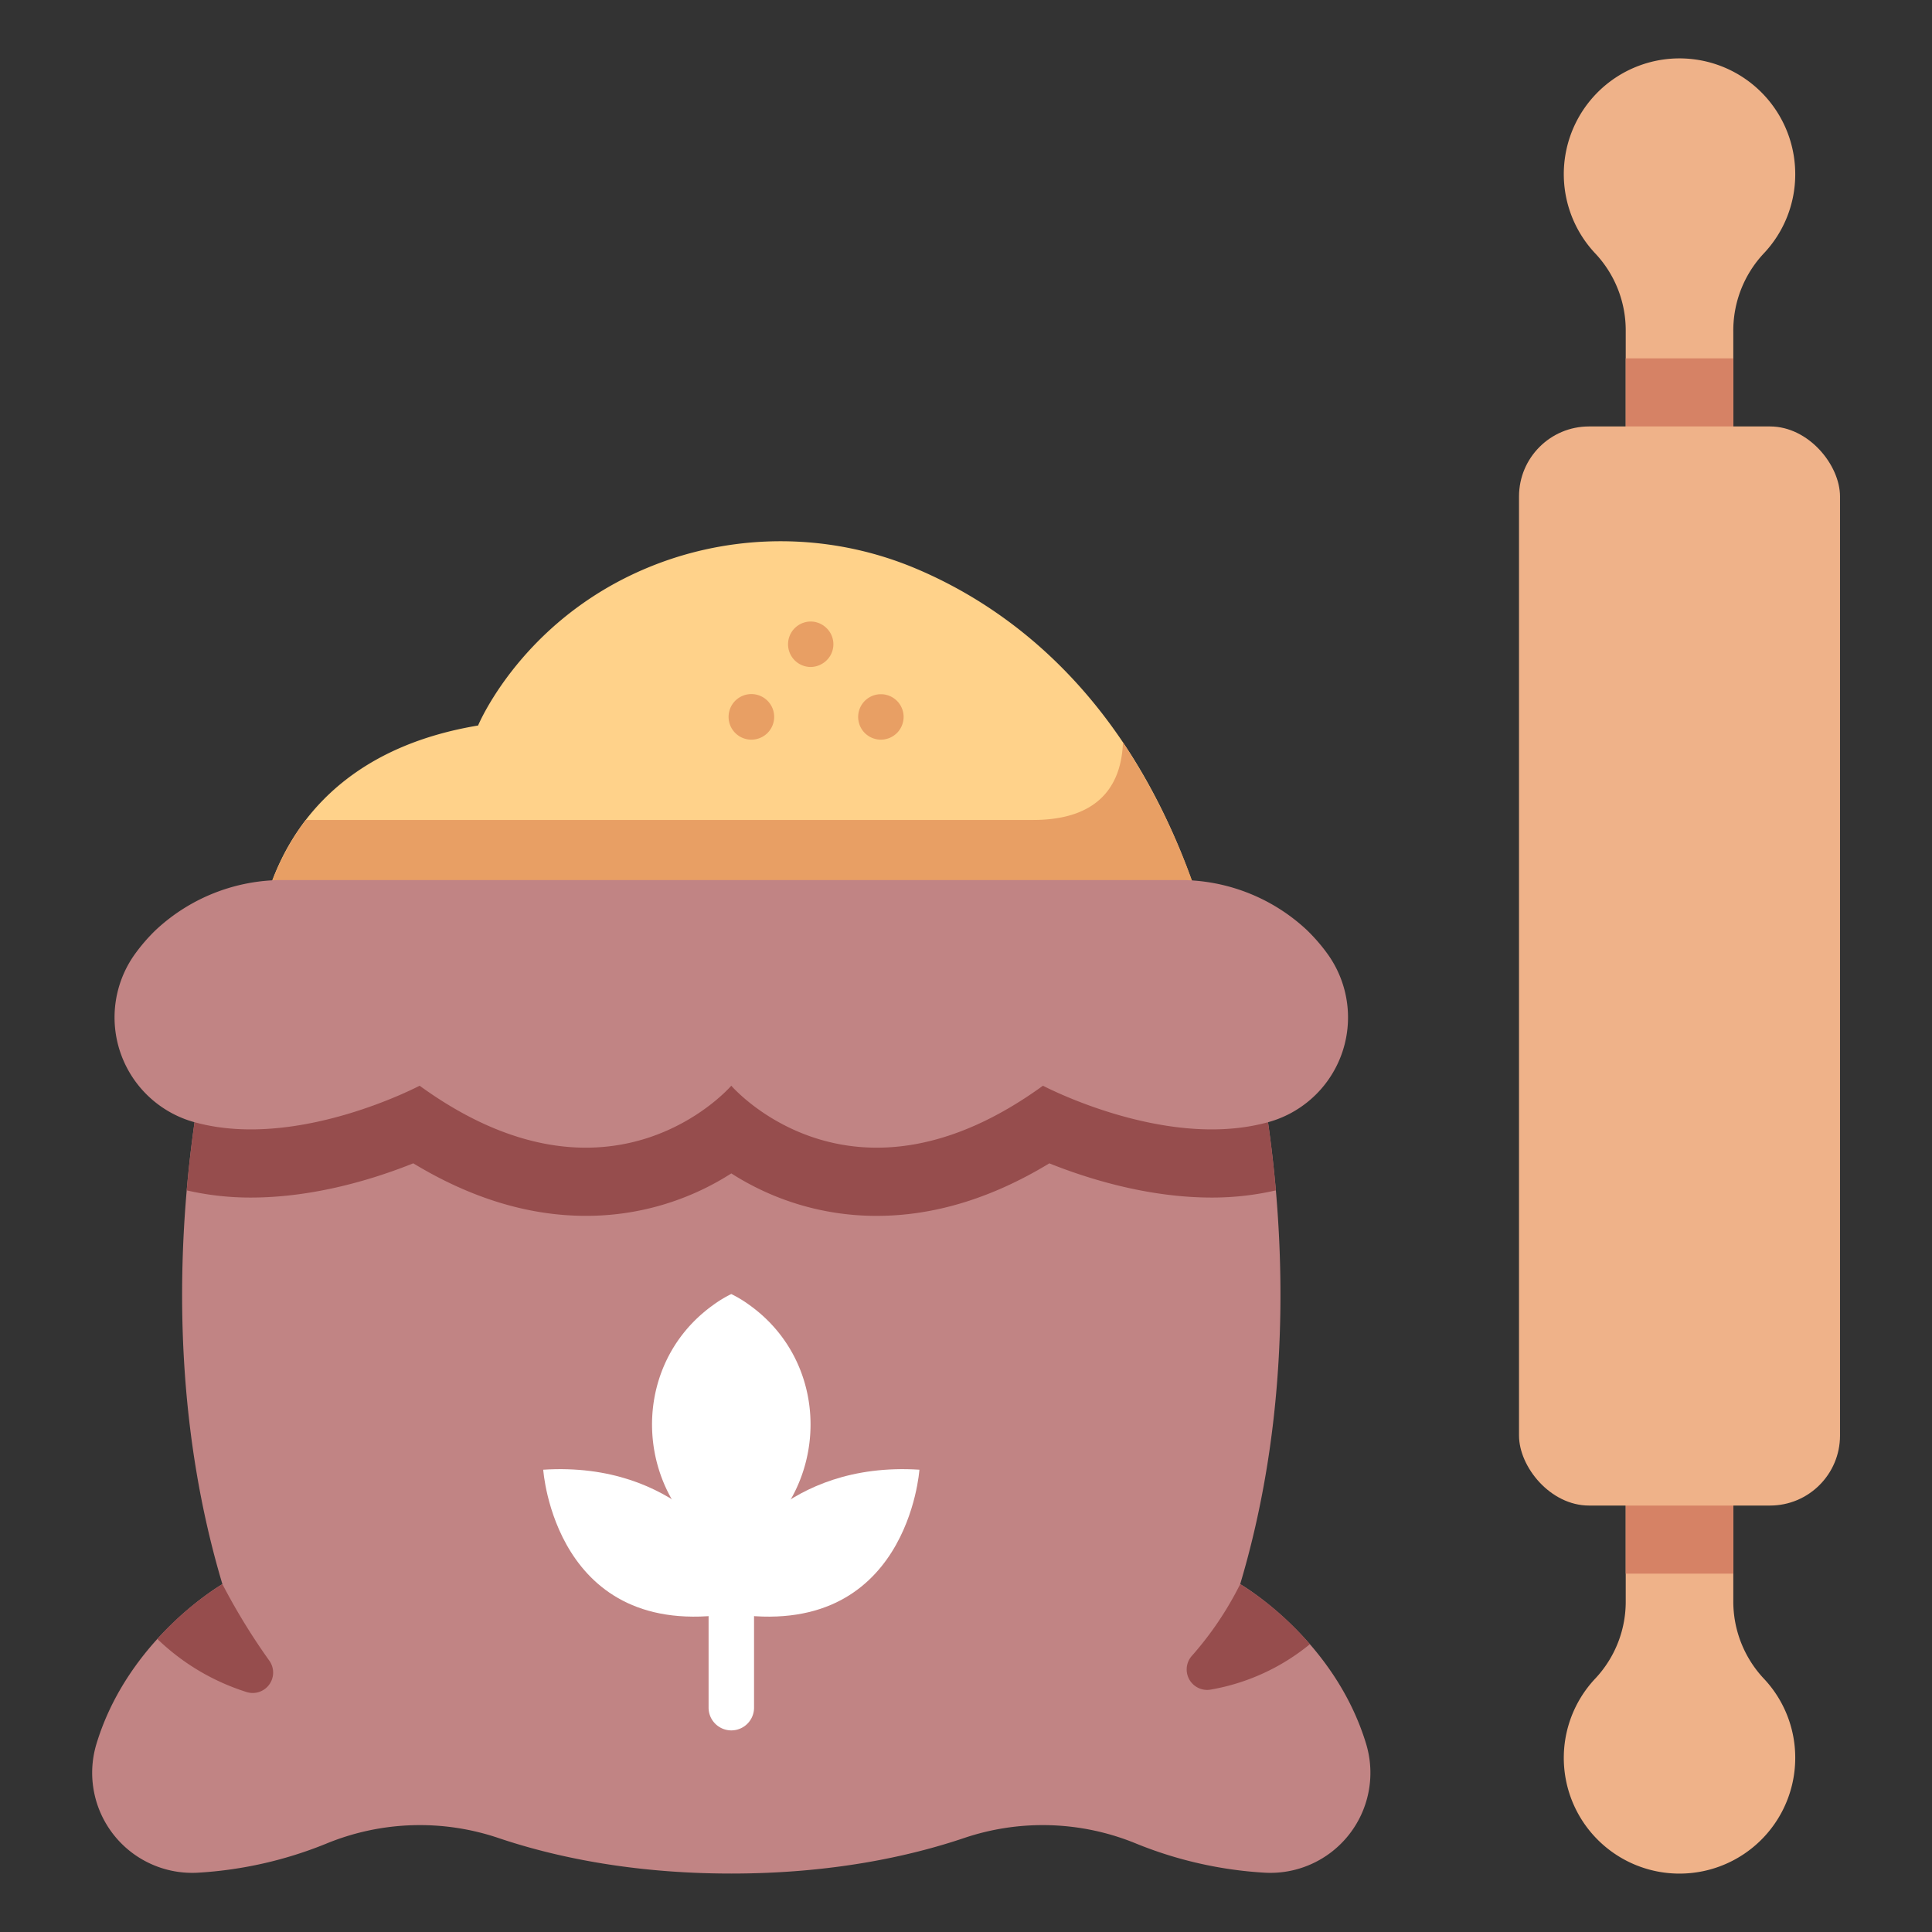 <?xml version="1.0" ?><svg id="Flat" viewBox="0 0 340 340" xmlns="http://www.w3.org/2000/svg"><rect x="0" y="0" width="340" height="340" fill="#333333" stroke="none"/><title/><path d="M45.046,170.416s-1.564-35.963,39.09-42.738c0,0,8.751-21.2,34.635-29.533a61.285,61.285,0,0,1,42.714,2.043c16.821,7.172,39.615,23.914,50.867,62.932Z" style="fill:#ffd28a"/><path d="M197.62,130.646c-.237,6.71-3.462,13.655-15.836,13.655H53.809a43.864,43.864,0,0,0-8.763,26.115l167.306-7.3A114.634,114.634,0,0,0,197.62,130.646Z" style="fill:#e89f64"/><path d="M240.461,307.044c-5.6-18.706-22.209-28.264-22.209-28.264,15.949-53.366,0-104.893,0-104.893H39.138s-15.949,51.527,0,104.893c0,0-16.612,9.558-22.209,28.264a17.607,17.607,0,0,0,18.066,22.509,70.915,70.915,0,0,0,22.418-5.1,43.225,43.225,0,0,1,30.318-.989c9.488,3.2,23.191,6.25,40.964,6.25s31.476-3.049,40.964-6.25a43.225,43.225,0,0,1,30.318.989,70.915,70.915,0,0,0,22.418,5.1A17.607,17.607,0,0,0,240.461,307.044Z" style="fill:#c18484"/><path d="M39.138,278.78a53.348,53.348,0,0,0-11.447,9.652,39.861,39.861,0,0,0,15.772,9.359,3.593,3.593,0,0,0,3.893-5.594A112.7,112.7,0,0,1,39.138,278.78Z" style="fill:#964d4d"/><path d="M218.252,278.78a58.278,58.278,0,0,1-8.49,12.606,3.6,3.6,0,0,0,3.329,5.95,37.649,37.649,0,0,0,17.425-7.984A53.944,53.944,0,0,0,218.252,278.78Z" style="fill:#964d4d"/><path d="M213.248,210.751a49.876,49.876,0,0,0,11.283-1.265c-1.86-21.313-6.279-35.6-6.279-35.6H39.138s-4.419,14.286-6.279,35.6a49.876,49.876,0,0,0,11.283,1.265c11.338,0,21.974-3.373,28.587-6.026,10.12,6.138,20.306,9.243,30.36,9.243A47.274,47.274,0,0,0,128.7,206.5a47.279,47.279,0,0,0,25.606,7.473c10.054,0,20.24-3.1,30.36-9.243C191.274,207.378,201.909,210.751,213.248,210.751Z" style="fill:#964d4d"/><path d="M315.932,30.654a20.365,20.365,0,1,0-35.117,14.027A19.76,19.76,0,0,1,286.1,58.342V81.357h18.932V58.341a19.837,19.837,0,0,1,5.312-13.687A20.267,20.267,0,0,0,315.932,30.654Z" style="fill:#efb289"/><path d="M315.932,309.346a20.365,20.365,0,1,1-35.117-14.027,19.76,19.76,0,0,0,5.286-13.661V258.643h18.932v23.016a19.837,19.837,0,0,0,5.312,13.687A20.267,20.267,0,0,1,315.932,309.346Z" style="fill:#efb289"/><path d="M233.716,168a31.455,31.455,0,0,0-3.768-4.362,32.64,32.64,0,0,0-22.673-8.761H50.114a32.64,32.64,0,0,0-22.672,8.761A31.388,31.388,0,0,0,23.674,168a19.122,19.122,0,0,0,11.064,29.622c17.89,4.661,39.108-6.554,39.108-6.554,33.8,24.536,54.849,0,54.849,0s21.047,24.536,54.849,0c0,0,21.218,11.215,39.108,6.554A19.122,19.122,0,0,0,233.716,168Z" style="fill:#c18484"/><path d="M128.7,304.52a4,4,0,0,1-4-4V266.852a4,4,0,0,1,8,0V300.52A4,4,0,0,1,128.7,304.52Z" style="fill:#fff"/><path d="M128.7,274.079s-9.3-16.951-33.1-15.436c0,0,1.992,30.254,33.1,25.315,31.11,4.939,33.1-25.315,33.1-25.315C138,257.128,128.7,274.079,128.7,274.079Z" style="fill:#fff"/><path d="M131.768,229.577a20.438,20.438,0,0,0-3.073-1.845,20.405,20.405,0,0,0-3.072,1.845c-15.591,11.033-14.125,34.732,2.519,44.1q.273.153.553.306.281-.153.553-.306C145.892,264.309,147.358,240.61,131.768,229.577Z" style="fill:#fff"/><rect height="18.293" style="fill:#d68265" width="18.933" x="286.101" y="63.063"/><rect height="18.293" style="fill:#d68265" width="18.933" x="286.101" y="258.643"/><rect height="189.904" rx="12.32" style="fill:#efb289" width="56.49" x="267.322" y="75.048"/><path d="M142.642,117.379a4,4,0,1,1,.78-7.931,4.762,4.762,0,0,1,.75.23,4.5,4.5,0,0,1,.69.371,4.1,4.1,0,0,1,.61.5,3.96,3.96,0,0,1-.61,6.149,4.011,4.011,0,0,1-1.44.6A4.129,4.129,0,0,1,142.642,117.379Z" style="fill:#e89f64"/><path d="M132.242,130.169a4.012,4.012,0,1,1,2.82-1.17A4.033,4.033,0,0,1,132.242,130.169Z" style="fill:#e89f64"/><path d="M155.022,130.169a4.033,4.033,0,0,1-2.83-1.17,3.694,3.694,0,0,1-.5-.61,4.542,4.542,0,0,1-.37-.691,3.769,3.769,0,0,1-.22-.75,3.436,3.436,0,0,1-.08-.779,4,4,0,0,1,8,0,4.119,4.119,0,0,1-.08.779,4.047,4.047,0,0,1-.6,1.441,3.605,3.605,0,0,1-.5.61A4.027,4.027,0,0,1,155.022,130.169Z" style="fill:#e89f64"/></svg>